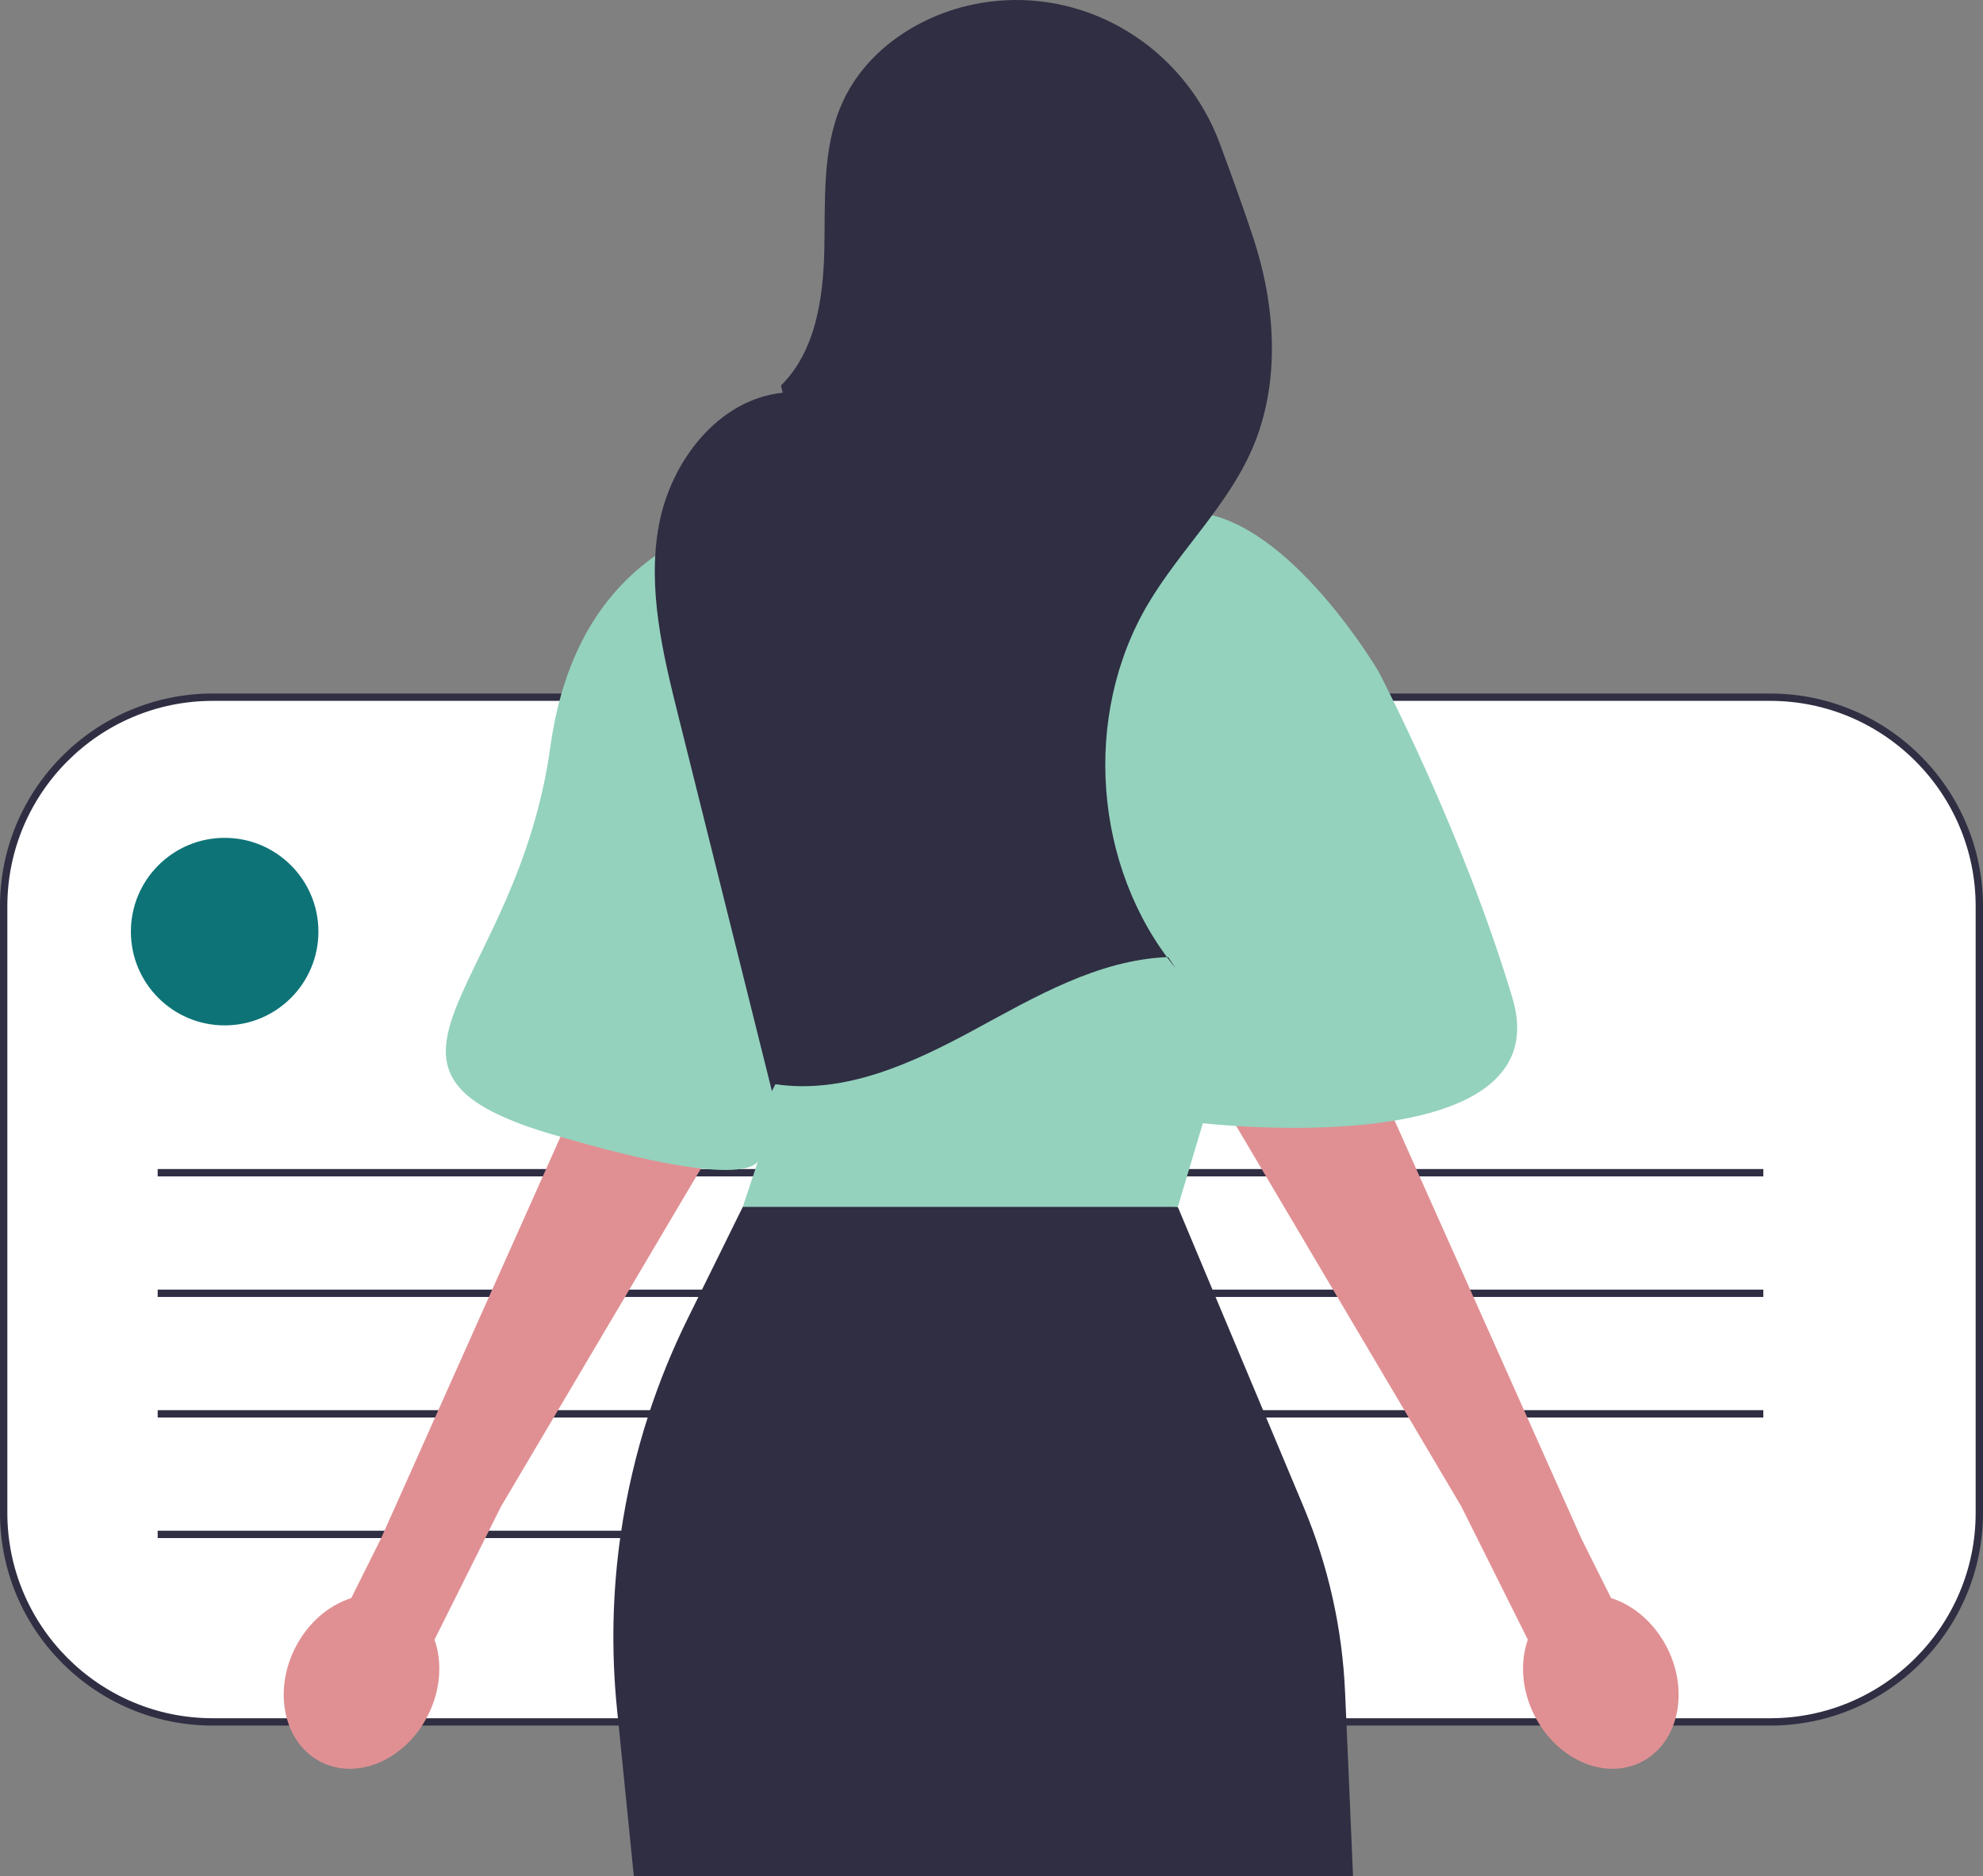 <svg xmlns="http://www.w3.org/2000/svg" xmlns:xlink="http://www.w3.org/1999/xlink" width="540.126" height="510.992" viewBox="0 0 540.126 510.992" role="img" artist="Katerina Limpitsouni" source="https://undraw.co/"><rect x="0" y="0" width="540.126" height="510.992" fill="#808080" stroke="none"/><path d="m482.174,189.895H57.935c-31.403,0-56.935,25.55-56.935,56.953v165.205c0,31.403,25.532,56.935,56.935,56.935h424.239c31.403,0,56.953-25.532,56.953-56.935v-165.205c0-31.403-25.55-56.953-56.953-56.953Z" fill="#fff" stroke-width="0"/><path d="m482.174,189.895H57.935c-31.403,0-56.935,25.55-56.935,56.953v165.205c0,31.403,25.532,56.935,56.935,56.935h424.239c31.403,0,56.953-25.532,56.953-56.935v-165.205c0-31.403-25.55-56.953-56.953-56.953Z" fill="none" stroke="#2f2e43" stroke-miterlimit="10" stroke-width="2"/><line x1="42.948" y1="319.411" x2="480.289" y2="319.411" fill="none" stroke="#2f2e43" stroke-miterlimit="10" stroke-width="2"/><line x1="42.948" y1="352.247" x2="480.289" y2="352.247" fill="none" stroke="#2f2e43" stroke-miterlimit="10" stroke-width="2"/><line x1="42.948" y1="385.082" x2="480.289" y2="385.082" fill="none" stroke="#2f2e43" stroke-miterlimit="10" stroke-width="2"/><line x1="42.948" y1="417.917" x2="342.114" y2="417.917" fill="none" stroke="#2f2e43" stroke-miterlimit="10" stroke-width="2"/><circle cx="61.19" cy="253.741" r="25.539" fill="#0d7377" stroke-width="0"/><path d="m136.453,410.345l62.443-105.558-41.013-6.836-54.099,121.066-8.113,16.248c-6.152,1.949-11.889,6.783-15.344,13.704-6.047,12.11-2.825,25.984,7.197,30.988,10.022,5.004,23.048-.756,29.095-12.865,3.456-6.921,3.873-14.411,1.735-20.5l18.1-36.247Z" fill="#e09093" stroke-width="0"/><path d="m398.049,410.345l-62.443-105.558,41.013-6.836,54.099,121.066,8.113,16.248c6.152,1.949,11.889,6.783,15.344,13.704,6.047,12.11,2.825,25.984-7.197,30.988-10.022,5.004-23.048-.756-29.095-12.865-3.456-6.921-3.873-14.411-1.735-20.5l-18.1-36.247Z" fill="#e09093" stroke-width="0"/><path d="m368.539,510.992h-195.901l-4.222-42.003-.362-3.534c-1.594-15.91-1.25-31.856,1.015-47.53,1.613-11.126,4.168-22.107,7.665-32.834,2.881-8.825,6.397-17.45,10.528-25.84l3.461-7.013,11.597-23.521,10.999-9.314,3.805-3.226,26.673,3.226,77.012,9.314,9.857,23.521,13.79,32.853,10.655,25.423c6.687,15.982,10.492,32.997,11.253,50.303l.363,8.172,1.812,42.003Z" fill="#2f2e43" stroke-width="0"/><path d="m335.921,71.428c0-29.047-23.548-52.595-52.595-52.595-29.047,0-52.595,23.548-52.595,52.595,0,18.308,9.359,34.424,23.549,43.844-6.005,16.084-17.205,30.351-17.205,30.351l51.833,43.194,10.168-67.195c21.353-6.693,36.846-26.633,36.846-50.194v-0Z" fill="#e09093" stroke-width="0"/><path d="m215.984,139.595s-56.963-2.279-66.077,63.799c-9.114,66.077-59.241,87.806,0,105.423,59.241,17.617,56.963,6.224,56.963,6.224l-4.557,13.671h118.504l6.814-22.785s97.976,11.393,84.305-34.178c-13.671-45.57-36.456-88.862-36.456-88.862,0,0-24.064-41.032-49.627-43.301s-109.869.009-109.869.009Z" fill="#94d2bd   " stroke-width="0"/><path d="m210.255,297.169c-8.477-33.976-16.954-67.953-25.431-101.929-4.272-17.121-8.569-34.884-5.35-52.234,3.219-17.349,16.163-34.219,33.714-36.04l-.466-1.964c9.459-9.37,11.53-23.785,11.809-37.096.279-13.311-.62-27.161,4.663-39.382C236.315,12.05,254.035,1.696,271.921.209c.639-.053,1.277-.096,1.916-.13,25.826-1.353,49.403,14.753,58.402,38.999,3.243,8.736,6.675,18.237,9.119,25.67,6.129,18.638,7.512,39.565-.309,57.558-6.752,15.534-19.633,27.526-28.287,42.087-18.052,30.377-14.954,71.904,7.405,99.267l-1.989-2.984c-19.009.703-36.187,10.8-52.912,19.859-16.726,9.059-35.241,17.579-54.054,14.765l-.957,1.869Z" fill="#2f2e43" stroke-width="0"/></svg>